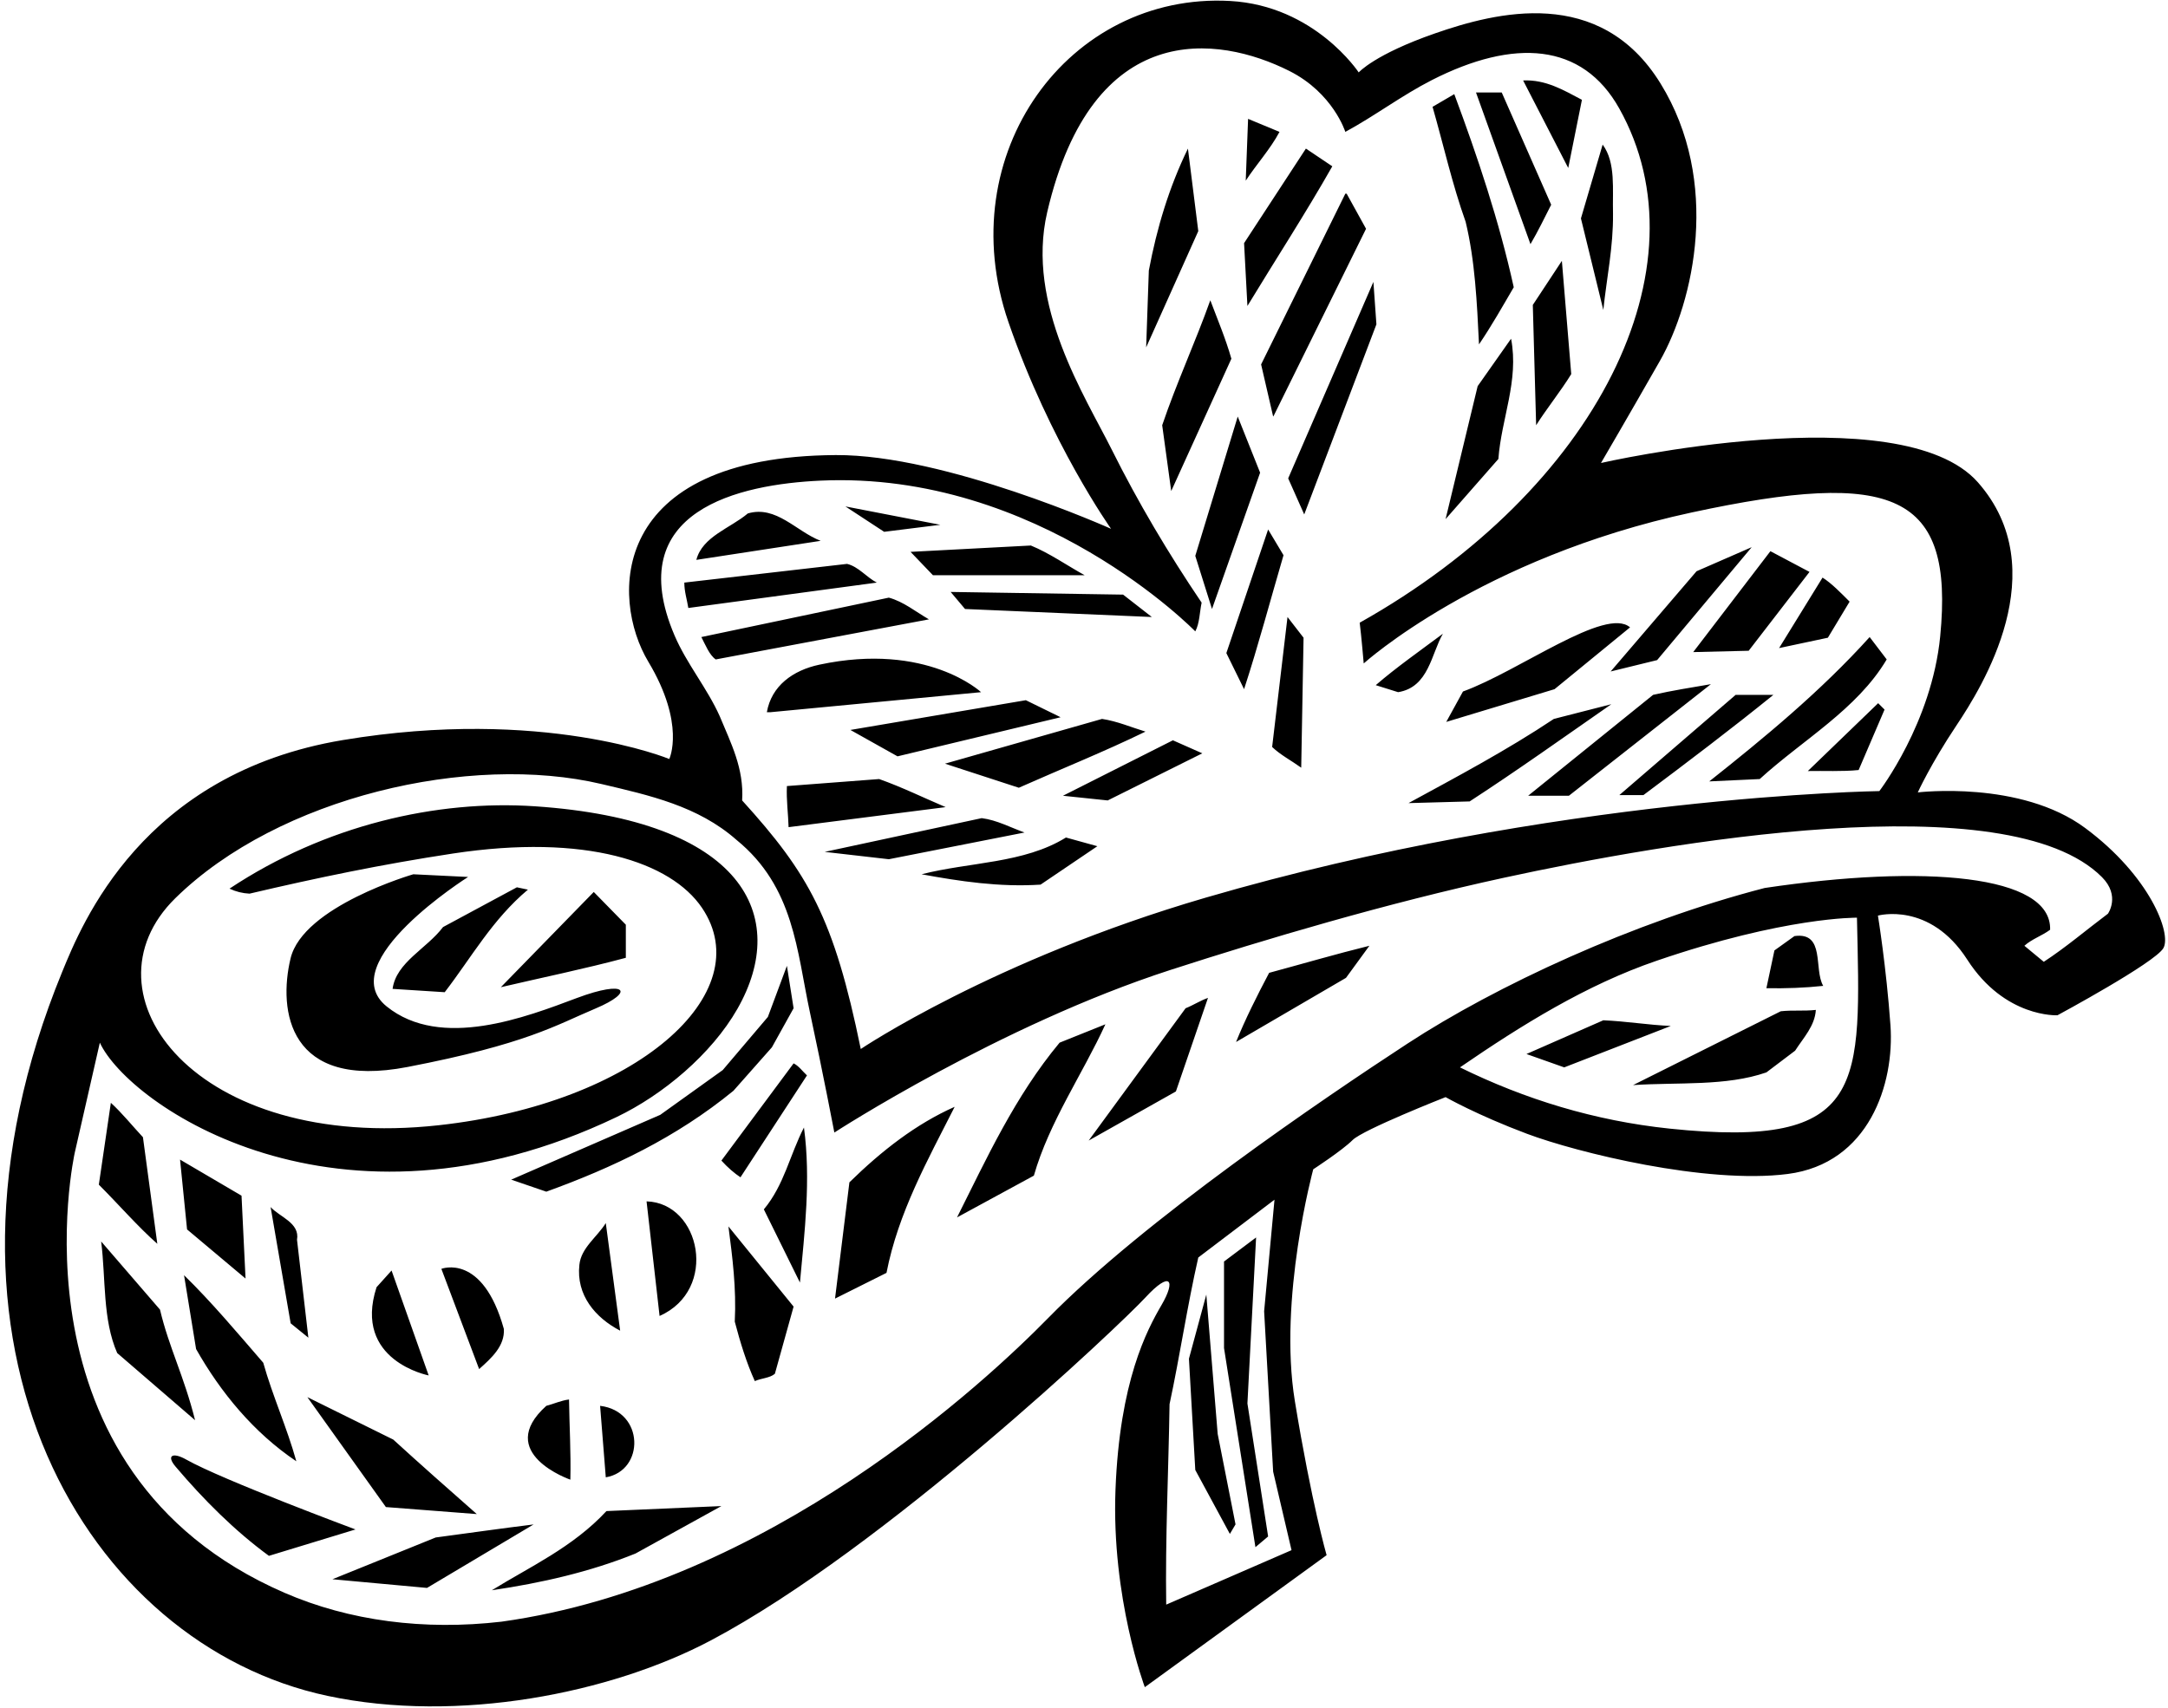 <?xml version="1.0" encoding="UTF-8"?>
<svg xmlns="http://www.w3.org/2000/svg" xmlns:xlink="http://www.w3.org/1999/xlink" width="519pt" height="409pt" viewBox="0 0 519 409" version="1.1">
<g id="surface1">
<path style=" stroke:none;fill-rule:nonzero;fill:rgb(0%,0%,0%);fill-opacity:1;" d="M 499.168 198.258 C 483.668 186.758 459.102 189.738 459.102 189.738 C 459.102 189.738 462.211 182.906 468.359 173.699 C 474.508 164.488 492 136.5 473.5 115.5 C 455 94.5 383.262 110.859 383.262 110.859 C 383.262 110.859 389.133 100.84 397.324 86.488 C 405.512 72.141 412.008 43.477 397.508 19.977 C 383.008 -3.523 358.062 2.941 343.559 7.984 C 329.059 13.023 325.262 17.34 325.262 17.34 C 325.262 17.34 314.742 1.344 294.461 0.234 C 255.898 -1.879 227.496 36.766 241.41 77.117 C 251.41 106.117 265.98 126.621 265.98 126.621 C 265.98 126.621 226.297 108.805 200.062 108.965 C 145.457 109.297 146.188 143.418 155.188 158.418 C 164.188 173.418 160.219 181.738 160.219 181.738 C 160.219 181.738 130.07 169.207 82.07 177.207 C 34.07 185.207 19.59 221.242 14.887 232.707 C -21.902 322.43 20.883 393.816 78.379 406.062 C 109.672 412.727 146.258 405.461 170.203 392.77 C 211.703 370.77 268.195 317.188 274.195 310.688 C 280.195 304.188 281.559 306.484 278.059 312.484 C 274.559 318.484 268.039 330.676 267.039 356.676 C 266.039 382.676 274.059 403.984 274.059 403.984 L 317.578 372.379 C 317.578 372.379 313.992 359.977 309.977 335.484 C 305.961 310.988 314.379 279.98 314.379 279.98 C 314.379 279.98 321.305 275.477 323.805 272.977 C 326.305 270.477 346.059 262.699 346.059 262.699 C 346.059 262.699 353.559 266.984 365.559 271.484 C 377.559 275.984 408.449 283.605 427.949 281.105 C 447.449 278.605 453.559 259.484 452.559 245.484 C 451.559 231.484 449.559 219.238 449.559 219.238 C 449.559 219.238 461.949 215.781 470.949 229.781 C 479.949 243.781 492.539 243.102 492.539 243.102 C 492.539 243.102 515.898 230.52 517.898 227.02 C 519.898 223.52 514.668 209.758 499.168 198.258 Z M 196.391 115.086 C 248.711 112.672 286.141 151.18 286.141 151.18 C 287.18 149.262 287.18 146.539 287.66 144.301 C 279.676 132.477 272.457 120.32 266.191 107.754 C 259.812 94.961 245.516 72.98 250.691 50.809 C 261.555 4.289 291.562 8.395 308.645 16.984 C 319.156 22.266 322.059 31.578 322.059 31.578 C 329.062 27.789 335.637 22.816 342.738 19.195 C 362.434 9.156 378.793 10.18 387.637 25.973 C 408.848 63.844 382.395 117.148 325.5 149.102 C 325.898 152.219 326.461 158.859 326.461 158.859 C 326.461 158.859 354.297 133.617 405.035 122.695 C 453.355 112.289 467.828 118.086 464.465 152.383 C 462.434 173.098 449.898 189.422 449.898 189.422 C 449.898 189.422 372.395 190.484 288.621 214.941 C 237.816 229.77 206.059 251.18 206.059 251.18 C 199.637 219.824 193.59 209.215 177.66 191.66 C 178.141 183.98 174.941 177.898 172.301 171.5 C 169.301 164.781 164.363 158.914 161.477 152.148 C 148.652 122.109 177.176 115.973 196.391 115.086 Z M 309.18 371.18 L 279.18 384.219 C 278.941 368.379 279.738 352.059 279.98 336.219 C 282.461 324.621 284.219 312.699 286.859 301.102 L 305.102 287.262 L 302.621 313.98 L 304.781 352.379 Z M 399.68 270.242 C 381.734 268.359 365.074 263.23 349.5 255.578 C 364.301 245.422 379.719 235.828 396.539 230.062 C 427.395 219.484 444.539 219.738 444.539 219.738 C 445.395 259.816 447.273 275.23 399.68 270.242 Z M 504.621 218.781 C 499.5 222.621 494.539 226.859 489.262 230.301 L 484.621 226.461 C 486.379 224.859 488.859 224.062 490.781 222.621 C 491.176 209.426 460.598 206.938 422.461 212.621 C 390.969 220.762 358.062 236.074 336.922 249.895 C 316.867 263 273.891 292.145 250.887 315.633 C 236.219 330.602 184.129 379.379 120.059 388.301 C 101.555 390.445 83.664 388.141 68.102 381.383 C 0.824 352.168 17.902 275.98 17.902 275.98 L 23.902 249.66 C 30.777 264.559 80.754 299.438 147.559 267.496 C 158.676 262.184 170.344 252.414 176.531 241.562 C 189.219 219.312 177.977 196.438 128.066 193.062 C 104.57 191.473 77.859 197.562 54.941 212.781 C 56.461 213.5 58.059 213.898 59.738 213.98 C 75.738 210.219 91.289 206.98 108.379 204.379 C 140.227 199.535 160.621 206.406 168.047 217.371 C 181.891 237.816 152.445 264.203 105.055 269.43 C 46.711 275.859 18.672 237.926 41.973 215.066 C 66.766 190.746 112.559 180.309 144 187.734 C 155.465 190.441 167.078 192.973 176.301 201.102 C 190.145 212.371 190.738 227.77 193.898 242.445 C 197.004 256.844 199.738 271.18 199.738 271.18 C 199.738 271.18 239.355 245.465 280.207 232.242 C 302.852 224.914 332.012 216.25 360.062 210.164 C 398.684 201.785 480.625 187.367 503.188 210.02 C 507.664 214.512 504.621 218.781 504.621 218.781 Z M 375.422 40.219 L 364.621 19.262 C 370.059 19.02 374.301 21.578 378.699 23.898 Z M 366.379 58.461 L 353.34 22.141 L 359.5 22.141 L 371.34 49.02 C 369.738 52.141 368.219 55.34 366.379 58.461 Z M 350.859 53.102 C 347.66 44.141 345.578 34.781 342.941 25.578 L 348.141 22.539 C 353.738 37.578 358.859 52.859 362.379 68.781 C 359.66 73.422 357.102 77.98 354.059 82.461 C 353.578 72.379 353.102 62.379 350.859 53.102 Z M 306.301 31.578 C 304.141 35.66 300.781 39.34 298.219 43.262 L 298.781 28.461 Z M 378.461 52.301 L 383.66 34.621 C 386.859 38.941 385.98 45.34 386.141 51.18 C 386.219 59.18 384.621 66.539 383.82 74.219 Z M 286.859 55.34 L 274.379 83.18 L 275.02 64.781 C 276.941 54.539 279.898 44.781 284.379 35.578 Z M 298.621 73.262 L 297.82 58.219 L 312.621 35.578 L 318.941 39.82 C 312.539 51.102 305.422 62.059 298.621 73.262 Z M 301.898 87.262 L 322.059 46.379 L 322.379 46.379 L 327.02 54.781 L 304.941 99.5 L 304.781 99.738 Z M 373.898 62.461 L 376.141 89.578 C 373.578 93.738 370.379 97.66 367.738 101.82 L 366.941 73.02 Z M 308.379 114.539 L 328.781 67.5 L 329.5 77.66 L 312.219 123.18 Z M 294.781 85.898 C 289.98 96.461 285.18 107.02 280.379 117.578 L 278.219 101.82 C 281.66 91.66 286.141 81.98 289.738 71.898 C 291.422 76.379 293.422 81.102 294.781 85.898 Z M 361.738 81.102 C 363.66 91.18 359.422 100.141 358.699 109.898 L 346.059 124.301 L 353.738 92.461 Z M 290.141 145.82 L 286.141 133.102 L 296.301 99.738 L 301.66 113.18 Z M 211.66 127.34 L 202.379 121.262 L 225.102 125.66 Z M 196.461 129.5 L 166.699 134.059 C 168.141 128.461 174.859 126.461 179.02 122.941 C 185.82 120.941 190.621 127.262 196.461 129.5 Z M 307.262 132.941 C 304.141 143.578 301.262 154.461 297.82 165.02 L 293.578 156.379 L 303.578 126.781 Z M 217.98 132.141 L 246.781 130.621 C 251.262 132.461 255.34 135.34 259.66 137.738 L 223.34 137.738 Z M 385.578 160.781 L 406.141 136.781 C 410.539 134.859 414.941 132.941 419.34 131.02 L 396.699 158.059 Z M 405.34 156.141 L 423.82 131.98 L 433.18 136.941 L 418.621 155.82 Z M 164.781 145.578 C 164.461 143.578 163.82 141.66 163.82 139.5 L 202.781 135.02 C 205.5 135.66 207.422 138.219 209.898 139.5 Z M 425.898 155.18 L 436.301 138.301 C 438.461 139.66 440.699 141.98 442.781 144.059 L 437.578 152.699 Z M 227.578 141.738 L 268.859 142.379 L 275.738 147.738 L 231.02 145.82 Z M 222.379 148.301 L 171.34 157.898 C 169.82 156.859 168.859 154.379 167.898 152.539 L 212.781 143.102 C 216.301 144.059 219.18 146.461 222.379 148.301 Z M 308.219 147.738 L 312.059 152.699 L 311.5 183.82 C 309.18 182.141 306.539 180.781 304.539 178.859 Z M 372.141 165.02 L 346.219 172.859 L 350.219 165.578 C 363.66 160.699 384.395 145.148 390.219 150.219 Z M 334.699 165.738 C 332.941 165.18 331.102 164.621 329.34 164.059 C 334.141 159.898 340.059 155.738 345.422 151.738 C 342.621 156.539 342.059 164.539 334.699 165.738 Z M 447.578 152.539 L 451.66 157.898 C 444.539 169.898 431.5 177.18 421.262 186.539 L 409.18 187.102 C 422.301 176.699 435.898 165.5 447.578 152.539 Z M 234.859 165.738 L 184.379 170.539 L 183.578 170.539 C 184.672 164.227 189.801 160.508 196.133 159.156 C 221.957 153.641 234.859 165.738 234.859 165.738 Z M 409.578 163.82 L 375.578 190.539 L 365.82 190.539 L 395.738 166.379 C 400.301 165.34 404.941 164.621 409.578 163.82 Z M 449.613 168.375 L 451.145 169.902 L 444.941 184.379 C 441.02 184.781 436.621 184.539 432.781 184.621 Z M 424.539 166.379 C 414.461 174.539 403.898 182.539 393.422 190.379 L 387.66 190.379 L 415.5 166.379 Z M 245.578 167.66 L 253.898 171.738 L 214.859 181.102 L 203.578 174.781 Z M 385.738 168.621 C 374.461 176.461 363.262 184.461 351.82 191.898 L 337.18 192.301 C 348.781 185.98 360.699 179.66 371.98 172.141 C 376.539 170.941 381.18 169.82 385.738 168.621 Z M 243.898 188.621 L 226.219 182.859 L 263.82 172.141 C 267.5 172.699 270.781 174.141 274.219 175.18 C 264.379 179.98 253.98 184.141 243.898 188.621 Z M 254.461 190.539 L 280.781 177.262 L 287.82 180.379 L 265.18 191.66 Z M 226.379 193.262 L 188.781 198.059 C 188.699 194.941 188.219 191.578 188.379 188.219 L 210.461 186.539 C 215.898 188.461 221.102 191.02 226.379 193.262 Z M 245.262 199.34 L 212.781 205.738 L 197.422 203.98 L 235.02 195.898 C 238.699 196.379 241.898 198.141 245.262 199.34 Z M 255.18 200.539 L 262.699 202.621 L 249.102 211.82 C 239.262 212.461 229.738 211.02 220.621 209.34 C 232.141 206.379 245.102 206.781 255.18 200.539 Z M 106.059 221.98 L 123.738 212.461 L 126.379 213.02 C 117.82 220.219 112.859 229.262 106.461 237.578 L 93.98 236.781 C 94.859 230.379 102.141 227.18 106.059 221.98 Z M 119.898 236.379 L 142.141 213.578 L 149.82 221.422 L 149.82 229.34 C 139.98 231.98 129.82 234.062 119.898 236.379 Z M 436.461 236.062 C 432.059 236.539 427.5 236.699 422.859 236.621 L 424.781 227.578 L 429.578 224.141 C 437.02 223.102 434.141 232.062 436.461 236.062 Z M 303.82 232.941 C 311.82 230.781 319.738 228.461 327.82 226.461 L 322.219 234.141 L 295.898 249.5 C 298.059 244.141 300.941 238.379 303.82 232.941 Z M 130.781 285.34 L 122.379 282.461 L 158.059 266.941 L 173.02 256.219 L 183.82 243.5 L 188.379 231.262 L 189.98 241.422 L 184.781 250.781 L 175.578 261.18 C 161.898 272.379 146.699 279.578 130.781 285.34 Z M 283.82 241.422 C 285.66 240.699 287.34 239.578 289.18 238.941 L 281.5 261.34 L 260.621 273.102 Z M 426.301 242.141 C 429.262 241.82 431.738 242.141 434.699 241.82 C 434.461 245.66 431.738 248.461 429.738 251.578 L 422.859 256.781 C 413.18 260.141 401.738 259.102 390.941 259.82 Z M 399.98 245.66 L 374.461 255.578 L 365.422 252.379 L 383.82 244.301 C 389.34 244.539 394.539 245.422 399.98 245.66 Z M 264.621 245.262 C 259.262 257.02 251.18 268.621 247.5 281.5 L 229.102 291.5 C 236.141 277.5 242.941 262.539 253.66 249.66 Z M 177.262 281.898 C 175.82 280.941 174.219 279.578 172.699 277.898 L 189.98 254.621 C 191.18 255.18 192.141 256.539 193.18 257.5 Z M 23.66 283.66 L 26.539 264.062 C 29.18 266.461 31.82 269.738 34.219 272.301 L 37.66 297.82 C 33.102 293.82 28.379 288.379 23.66 283.66 Z M 203.34 283.102 C 211.102 275.5 219.34 269.102 228.539 265.02 C 222.059 277.82 215.02 290.379 212.219 304.781 L 199.898 310.941 Z M 192.461 269.98 C 194.141 282.461 192.621 294.859 191.5 307.102 L 182.859 289.578 C 187.738 283.738 189.102 276.461 192.461 269.98 Z M 44.781 294.379 L 43.102 277.66 L 57.82 286.301 L 58.781 306.141 Z M 154.781 287.66 C 167.719 288.031 172.059 308.816 157.898 315.102 Z M 69.582 316.859 L 64.781 289.02 C 66.941 291.422 71.82 292.781 71.102 296.859 L 73.82 320.301 Z M 145.02 292.859 L 148.461 318.621 C 142.461 315.5 137.898 310.059 138.699 302.859 C 139.102 298.781 142.941 296.219 145.02 292.859 Z M 174.379 293.66 L 189.98 312.859 L 185.5 328.941 C 184.301 329.98 182.301 329.98 180.699 330.699 C 178.699 326.301 177.18 321.34 175.898 316.461 C 176.301 308.461 175.34 301.02 174.379 293.66 Z M 298.621 336.059 L 303.578 367.898 L 300.539 370.461 L 293.02 322.781 L 293.02 302.062 L 300.699 296.301 Z M 46.699 340.059 L 28.059 323.98 C 24.539 315.98 25.34 306.219 24.219 297.262 L 38.301 313.582 C 40.461 322.699 44.059 329.484 46.699 340.059 Z M 114.699 327.82 L 105.66 303.82 C 105.66 303.82 115.539 299.922 120.621 318.219 C 120.859 322.301 117.66 325.18 114.699 327.82 Z M 90.141 308.219 L 93.738 304.219 L 102.621 329.34 C 102.621 329.34 84.43 325.832 90.141 308.219 Z M 44.059 305.34 C 50.621 311.738 56.859 319.18 63.02 326.301 C 65.262 334.301 68.699 341.82 70.941 349.898 C 60.699 343.02 52.781 333.34 46.941 323.02 Z M 291.5 343.34 L 295.773 365.008 L 294.422 367.289 L 286.141 351.98 L 284.621 325.34 L 288.781 309.98 Z M 94.141 344.699 C 100.621 350.621 107.422 356.621 114.141 362.539 L 92.379 360.859 L 73.582 334.539 Z M 130.781 336.621 C 132.621 336.141 134.301 335.34 136.219 335.102 C 136.301 341.262 136.699 347.738 136.539 354.301 C 136.539 354.301 118.195 347.945 130.781 336.621 Z M 145.02 353.738 L 143.66 336.621 C 154.277 337.887 154.395 352.148 145.02 353.738 Z M 85.102 366.219 L 64.379 372.539 C 56.168 366.527 48.707 359.055 42.031 351.176 C 39.734 348.465 41.375 347.668 44.582 349.484 C 53.164 354.34 85.102 366.219 85.102 366.219 Z M 145.18 361.82 C 154.621 361.418 163.262 361.02 172.699 360.621 L 152.141 371.98 C 141.262 376.379 129.66 379.02 117.738 380.781 C 126.621 375.262 137.102 370.539 145.18 361.82 Z M 127.738 365.02 L 102.219 380.219 L 79.582 378.141 L 104.301 368.141 C 112.141 367.102 119.898 365.98 127.738 365.02 Z M 69.559 229.484 C 72.559 216.984 98.941 209.34 98.941 209.34 L 112.059 209.984 C 112.059 209.984 79.559 230.484 92.559 240.984 C 105.559 251.484 126.059 243.484 138.059 238.984 C 150.059 234.484 152.059 237.484 142.559 241.484 C 133.059 245.484 126.059 249.984 97.559 255.484 C 69.059 260.984 66.559 241.984 69.559 229.484 "/>
</g>
</svg>
